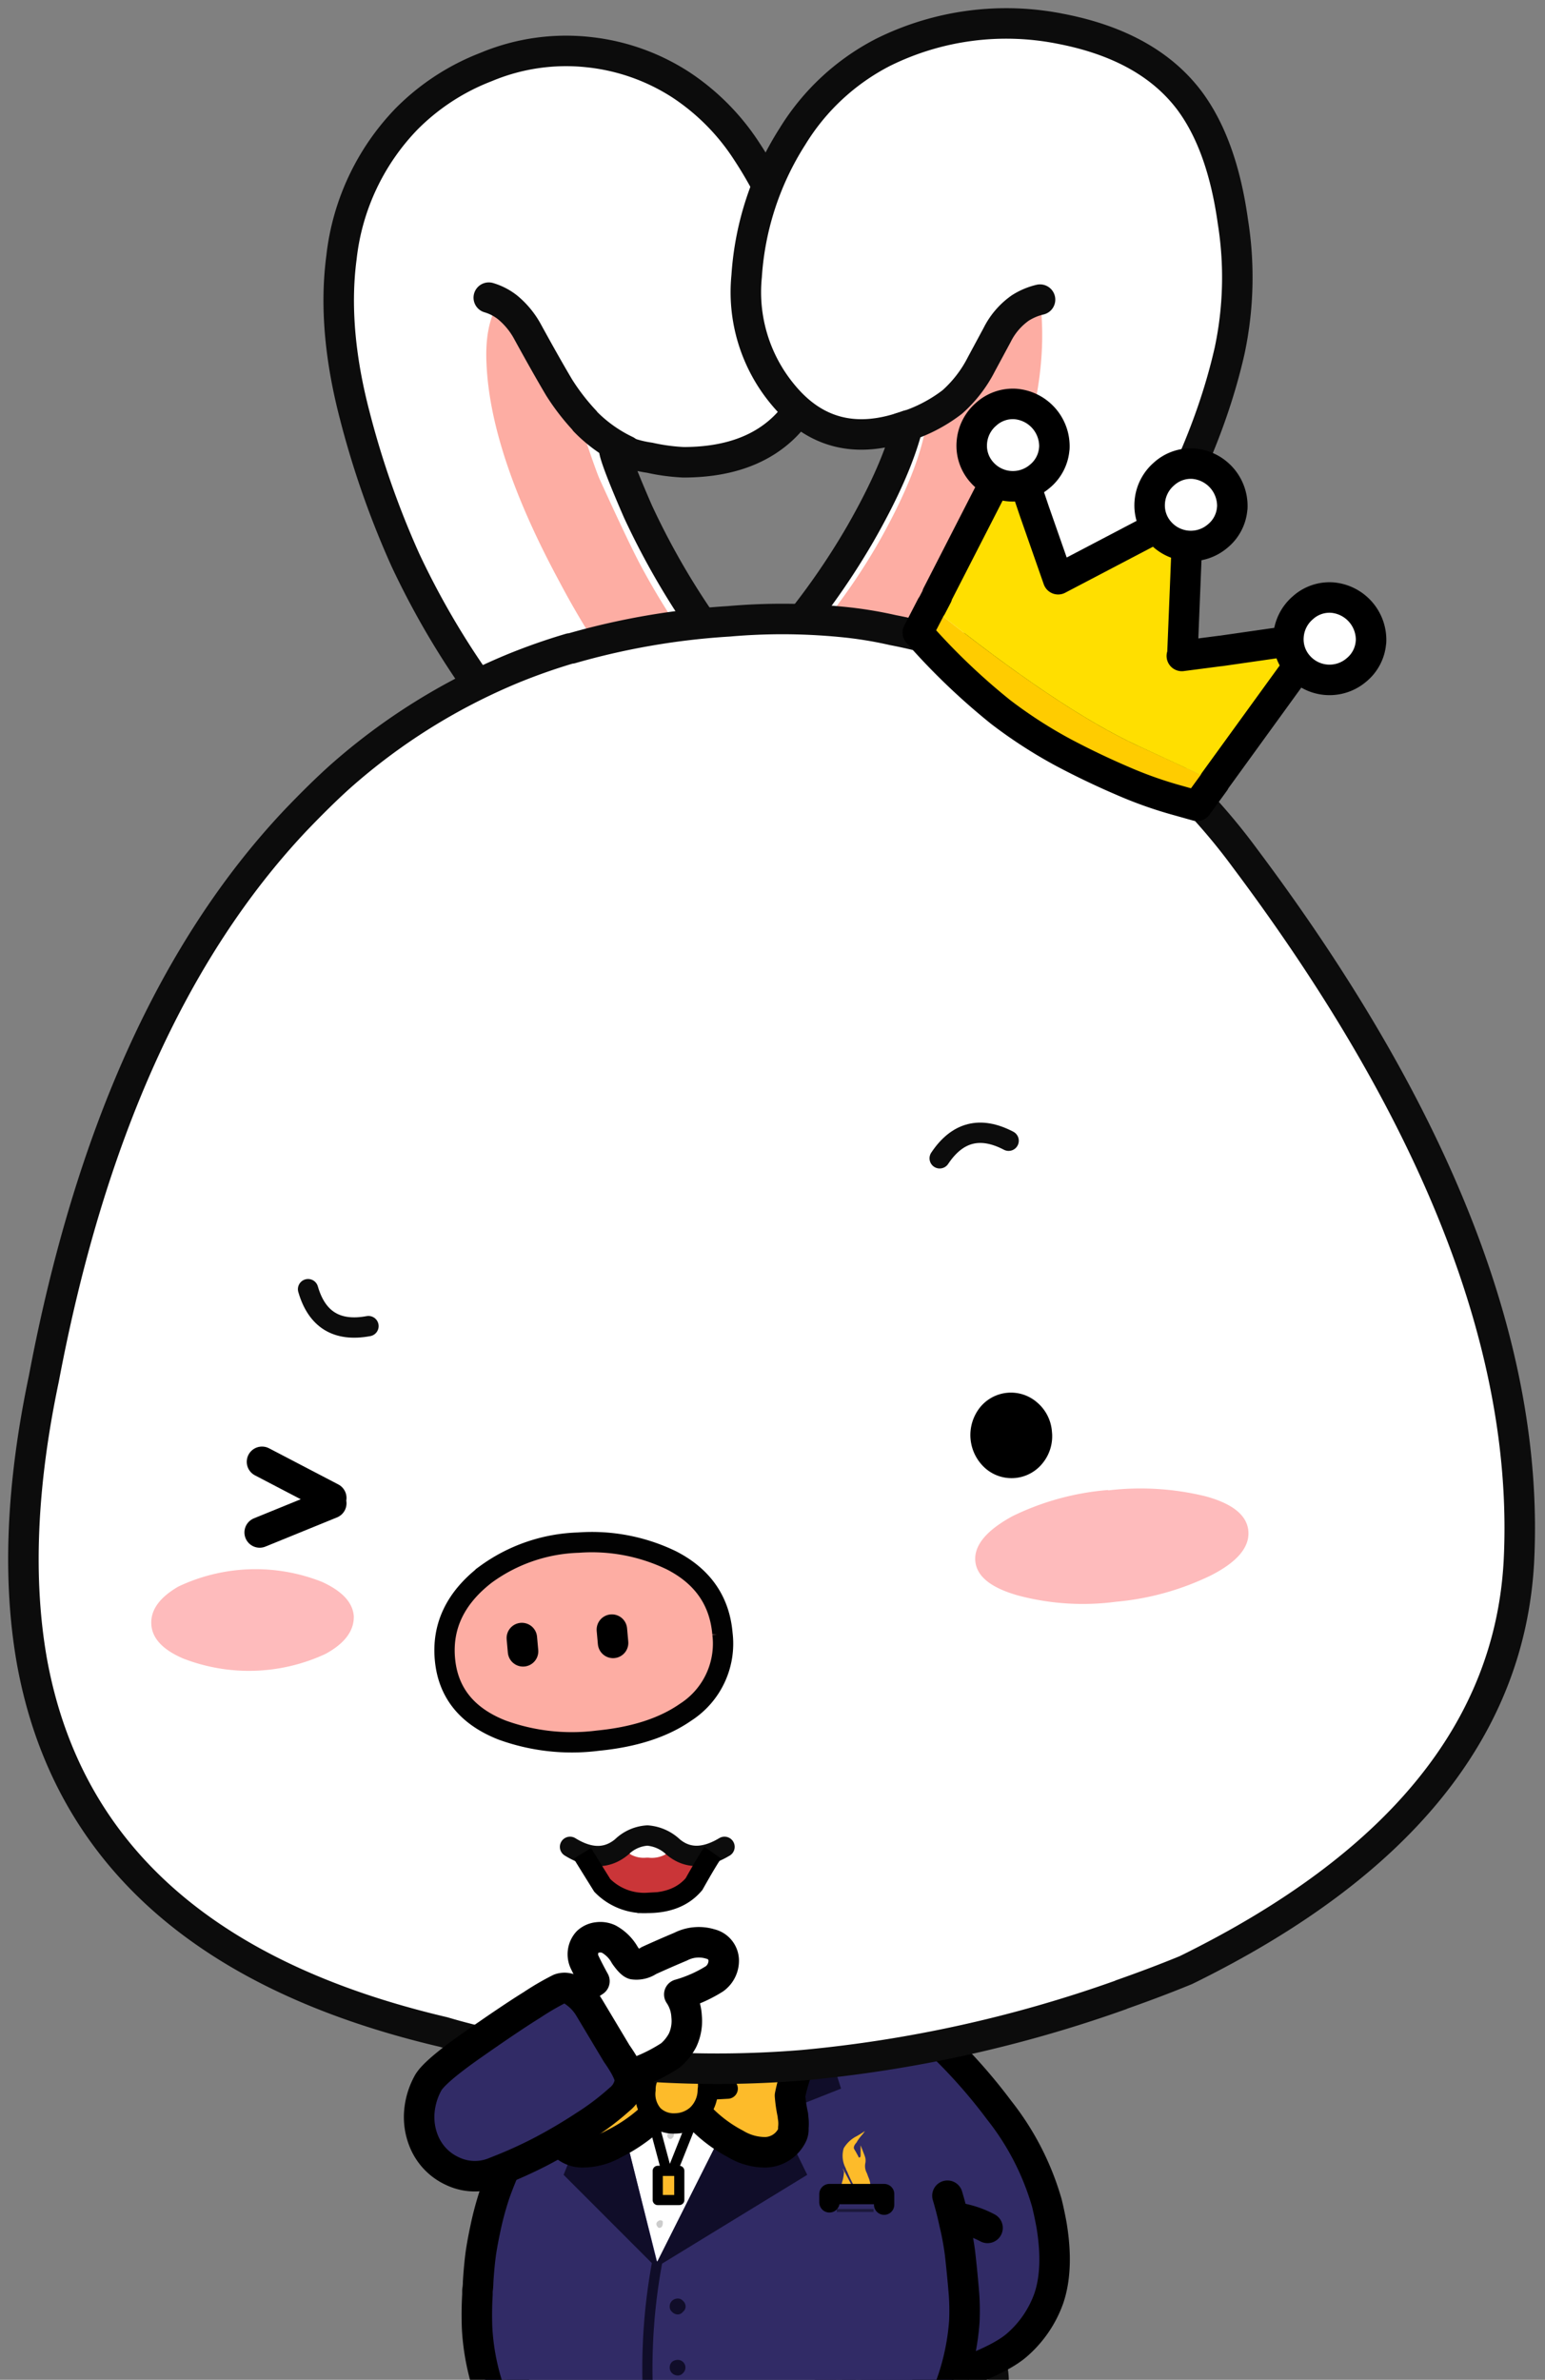 <svg width="152" height="234" viewBox="0 0 152 234" xmlns="http://www.w3.org/2000/svg"><rect x="0" y="0" width="152" height="234" fill="#808080" stroke="none"/><title>pr-ss</title><g fill="none" fill-rule="evenodd"><path d="M89.754 226.76a7.572 7.572 0 0 0-7.533 7.532 7.52 7.52 0 1 0 7.533-7.533z" fill="#FFF"/><path d="M97.254 234.292a7.46 7.46 0 0 1-7.388 7.532h-.112a7.54 7.54 0 1 1 7.5-7.578v.046z" stroke="#0C0C0C" stroke-width="4" stroke-linecap="round" stroke-linejoin="round"/><path d="M98.298 207.487a53.07 53.07 0 0 0-6-6.75c-2.479-1.326-4.174-1.304-5.087.066a11.82 11.82 0 0 0-1.37 3.358 16.543 16.543 0 0 0 0 3.62c.435 4.195.946 7.945 1.533 11.25l.13.489a15.805 15.805 0 0 0 0 0 12.775 12.775 0 0 0-5.087 5.446 37.914 37.914 0 0 1 1.728 7.826c-.086 1.174 1.076 1.772 3.49 1.793 2.493.017 4.97-.425 7.304-1.304 2.457-.913 4.174-1.805 5.152-2.674a10.906 10.906 0 0 0 3.098-4.565c.652-1.935.739-4.337.26-7.207a37.753 37.753 0 0 0-.456-2.152 26.445 26.445 0 0 0-4.695-9.196" fill="#312B66"/><path d="M87.374 219.03c-.587-3.304-1.098-7.054-1.533-11.25a16.543 16.543 0 0 1 0-3.619 11.82 11.82 0 0 1 1.37-3.358c.913-1.37 2.608-1.392 5.087-.066a53.07 53.07 0 0 1 6 6.75 26.44 26.44 0 0 1 4.695 9.13c.174.718.326 1.436.457 2.153.478 2.87.391 5.271-.261 7.206a10.906 10.906 0 0 1-3.098 4.566c-.978.869-2.695 1.76-5.152 2.674a20.332 20.332 0 0 1-7.304 1.304c-2.414 0-3.576-.598-3.49-1.794a37.956 37.956 0 0 0-1.728-7.826 12.771 12.771 0 0 1 5.087-5.445c.487-.266.988-.505 1.5-.718a9.393 9.393 0 0 1 8.152.326" stroke="#000" stroke-width="3" stroke-linecap="round" stroke-linejoin="round"/><path d="M88.026 241.563a9.13 9.13 0 0 0 3.032-4.467c.455-1.503.782-3.04.979-4.598.13-1.413.195-2.478.195-3.195H48.341l1.044 3.326a50.226 50.226 0 0 0 2.967 6.62c1.565 3.02 2.609 5.217 3.13 6.586l.816 2.315c.108.326.217.641.326.946a22.98 22.98 0 0 0 5.217.49 20.238 20.238 0 0 0 3.848-.425c.021-.347.054-.685.098-1.01a1.471 1.471 0 0 1 0-.294c.065-.652.152-1.304.26-1.957 1.345.495 2.776.717 4.207.653.491-.001.981-.034 1.467-.098.94-.1 1.867-.286 2.772-.555l.359 2.218.163.978c1.468.32 2.965.484 4.467.49h.555a22.904 22.904 0 0 0 3.913-.49l.13-.326v.391c1.087-3.76 2.402-6.293 3.946-7.598" fill="#312B66"/><path d="M56.395 249.063c.217.718.413 1.414.587 2.087v.098l.066.326c.043.15.075.303.097.457.021.04.032.085.033.13a.094.094 0 0 0 0 .066c.013.187.046.373.098.554 0 .066.01.132.032.196a.955.955 0 0 0 0 .228v.13l.066.326v.13a.094.094 0 0 0 0 .066v.065c0 .099.012.197.032.294 0 .217.033.456.098.717v.13a.362.362 0 0 0 0 .164c.022.37.044.706.065 1.01 0 .196-.021.37-.065.522l-.26.261a10.24 10.24 0 0 0 4.238.848 8.812 8.812 0 0 0 2.935-.718c-.018.057-.04.11-.065.163.55.75.938 1.604 1.141 2.511.196.87.054 1.326-.424 1.37-.478.044-1.858.044-4.141 0s-3.99-.065-5.12-.065-1.532-.37-1.206-1.109c.282-.696 1.152-1.696 2.609-3l-.816-7.957zm8.38 8.087c.066-.304.142-.63.229-.978.087-.347.13-.685.13-1.01v-.066a.972.972 0 0 1 0-.163c0-.152.022-.402.066-.75.011-.12.011-.24 0-.359v-.163c.01-.108.01-.218 0-.326v-.163a.615.615 0 0 1 0-.195v-.196c0-.174.021-.359.065-.554v-.196a3.137 3.137 0 0 0 0-.457c.01-.108.01-.217 0-.326v-.098c.044-.608.109-1.217.196-1.826a.615.615 0 0 1 0-.195l-.685 8.021zm10.305-8.087a.247.247 0 0 0 0 .098v-.098zm.913 7.957c1.337.581 2.782.87 4.24.848a8.812 8.812 0 0 0 2.934-.718l-7.174-.13zm8.218-7.859a20.29 20.29 0 0 1-3.848.424H80.2l4.01-.424zm-.164 0a.615.615 0 0 0 0 .196 26.277 26.277 0 0 0-.195 1.826v.098c.01.108.01.218 0 .326 0 .153-.011.305-.033.456v.196c0 .196-.021.38-.065.554v.196a.615.615 0 0 0 0 .196v.163c.011.108.011.218 0 .326v.163c.001.12-.01.24-.033.359 0 .347-.021.598-.065.75a.972.972 0 0 0 0 .163v.065c-.043.348-.087.685-.13 1.01-.044.327-.12.653-.229.979a1.25 1.25 0 0 1-.065.163c.489.753.821 1.595.979 2.478.195.87.054 1.326-.424 1.37-.478.044-1.86.044-4.142 0s-3.989-.065-5.12-.065c-1.13 0-1.532-.37-1.206-1.109.283-.696 1.164-1.696 2.642-3l.26-.26c0-.153.022-.327.066-.523a81.274 81.274 0 0 1-.066-1.01.362.362 0 0 1 0-.164v-.13c-.043-.26-.076-.5-.097-.717a1.576 1.576 0 0 1 0-.294v-.065a.094.094 0 0 1 0-.065v-.13l-.066-.327v-.13a.964.964 0 0 1-.032-.228.615.615 0 0 1 0-.196 2.663 2.663 0 0 1-.098-.554.09.09 0 0 1-.033-.066.276.276 0 0 0 0-.13 3.384 3.384 0 0 0-.098-.457l-.065-.326v-.098a66.573 66.573 0 0 0-.554-1.956l8.87-.033zm.033-.032c1.087-3.74 2.392-6.261 3.913-7.566a9.13 9.13 0 0 0 3.033-4.467 27.92 27.92 0 0 0 1.01-4.598c.131-1.413.196-2.478.196-3.195H48.341l1.043 3.326a50.265 50.265 0 0 0 2.968 6.62c1.565 3.02 2.609 5.217 3.13 6.586l.815 2.315c.11.327.218.642.327.946 1.714.361 3.465.526 5.217.49a20.238 20.238 0 0 0 3.848-.425c.021-.347.054-.684.098-1.01a1.471 1.471 0 0 1 0-.294c.065-.652.152-1.304.26-1.957 1.345.495 2.775.717 4.207.653.491-.001.98-.034 1.467-.098.94-.1 1.867-.286 2.772-.555l.359 2.218.163.978c1.468.32 2.965.484 4.467.49h.555l4.043-.457z" stroke="#000" stroke-width="4" stroke-linecap="round" stroke-linejoin="round"/><path d="M86.82 198.324l-1.664-4.63a33.323 33.323 0 0 0-5.217-2.707 24.182 24.182 0 0 0-8.804-1.826 25.986 25.986 0 0 0-12.033 3.163l-.652.326-4.5 10.533-.555 1.304-3.587 8.218c-.608 1.413-1.032 2.49-1.271 3.228a30.328 30.328 0 0 0-.848 3.196c-.196.913-.348 1.739-.457 2.478l-.065.522a44.68 44.68 0 0 0-.196 2.282c0 .261-.021.533-.065.815v.392a34.256 34.256 0 0 0-.032 3.326 22.978 22.978 0 0 0 3.065 10.239c3.543.63 7.12 1.109 10.728 1.435l2.707-3.587 2.608 3.913h6.881c6.12-.12 12.223-.687 18.26-1.696a23.297 23.297 0 0 0 3.685-10.989c.042-.89.031-1.784-.032-2.674a125.992 125.992 0 0 0-.391-4.01c-.13-1.01-.315-2.011-.555-3a33.61 33.61 0 0 0-.685-2.675 13.146 13.146 0 0 0-.978-2.413l-5.348-15.163z" fill="#312B66"/><path d="M86.82 198.337l-1.664-4.643a33.323 33.323 0 0 0-5.217-2.707 24.182 24.182 0 0 0-8.804-1.826 25.986 25.986 0 0 0-12.033 3.163l-.652.326-4.5 10.533" stroke="#000" stroke-width="4" stroke-linecap="round" stroke-linejoin="round"/><path d="M54.015 203.183l-.554 1.304" stroke="#0C0C0C" stroke-width="4" stroke-linecap="round" stroke-linejoin="round"/><path d="M79.124 193.726l.424 1.435.097.326-.358-2.021a23.537 23.537 0 0 0-3.913-2.61 15.65 15.65 0 0 0-6.848-1.727h-.913c-1.228.08-2.441.3-3.62.652-1.94.57-3.803 1.38-5.543 2.413l-.522.293-.815 1.794.098.424.293-.946 3.913 15.652 5.218-4.402 4.63 4.207.391-.653 7.402-14.706.033.065.033-.196zm-8.218 16.24l.13-.327-4.5-4.043-5.054 4.24 3.163 12.553.066-.065 6.228-12.391-.033.033z" fill="#FFF"/><path fill="#CCC" d="M71.037 209.64l.228-.457-4.663-4.207-5.217 4.403.097.456 5.055-4.239z"/><path fill="#100D29" d="M79.515 195.194l-.424-1.337-.033-.065-7.402 14.706-.75 1.468-6.228 12.39-.065.066-3.13-12.62-.098-.456-3.914-15.652-.293.946-3.163 10.728 3.848 2.478-2.413 6 8.935 8.935v.098h.423l.261-.261 14.348-8.772-2.935-6 6.261-2.478-3.098-9.848z"/><path d="M66.178 210.194a.497.497 0 0 0 .13-.261.587.587 0 0 0-.065-.26.313.313 0 0 0-.442-.015l-.014.014a.38.38 0 0 0-.13.261.274.274 0 0 0 .064.26.268.268 0 0 0 .457 0m-.391 4.11a.587.587 0 0 0-.066-.261.223.223 0 0 0-.195-.098.43.43 0 0 0-.261.098.38.38 0 0 0-.13.26.274.274 0 0 0 .065.261.268.268 0 0 0 .456 0 .497.497 0 0 0 .13-.26m-.684 4.63a.352.352 0 0 0 .098-.26.833.833 0 0 0 0-.262.313.313 0 0 0-.442-.014c-.006.004-.01.01-.015.014a.293.293 0 0 0-.163.261.352.352 0 0 0 .098.261c.032.08.11.131.196.13a.377.377 0 0 0 .26-.13" fill="#CCC"/><path d="M64.58 222.846a57.21 57.21 0 0 0-.652 15.228" stroke="#100D29" stroke-linecap="square" stroke-linejoin="round"/><path d="M50.689 210.879l-.815 1.826c-.609 1.413-1.033 2.49-1.272 3.228a30.328 30.328 0 0 0-.848 3.196c-.196.913-.348 1.739-.456 2.478l-.066.522a44.68 44.68 0 0 0-.195 2.282c0 .261-.022.533-.066.815v.392a34.256 34.256 0 0 0-.032 3.326 22.978 22.978 0 0 0 3.065 10.239c3.543.63 7.12 1.109 10.728 1.435l2.707-3.587 2.609 3.913h6.88c6.12-.12 12.224-.687 18.26-1.696a23.297 23.297 0 0 0 3.686-10.989c.041-.89.03-1.784-.033-2.674a125.992 125.992 0 0 0-.391-4.01c-.13-1.01-.315-2.011-.555-3a33.61 33.61 0 0 0-.684-2.675" stroke="#000" stroke-width="3" stroke-linecap="round" stroke-linejoin="round"/><path d="M67.189 227.313a.652.652 0 0 0 .26-.521.71.71 0 0 0-.26-.555.653.653 0 0 0-.522-.228.827.827 0 0 0-.554.228.757.757 0 0 0-.228.555c-.008.2.076.392.228.521.141.16.342.254.554.261a.652.652 0 0 0 .522-.26m0 6.032a.75.75 0 0 0-.522-1.304.905.905 0 0 0-.554.195.79.79 0 0 0 0 1.109c.15.143.347.224.554.228.2.008.392-.076.522-.228" fill="#100D29"/><path d="M84.308 210.585c.145-.23.308-.45.49-.652.108-.122.206-.253.293-.391-.152.109-.413.272-.783.489a3.117 3.117 0 0 0-1.304 1.206 2.608 2.608 0 0 0 .196 1.957c.028.104.073.203.13.293.302.734.662 1.443 1.076 2.12h1.207c.077-.3.077-.614 0-.913a2.353 2.353 0 0 0-.196-.652l-.13-.359a1.434 1.434 0 0 1-.163-.946 1.311 1.311 0 0 0 0-.587 3.803 3.803 0 0 0-.163-.456l-.163-.424-.13-.326v.978c0 .152-.055.228-.164.228-.196-.37-.348-.64-.456-.815-.11-.174-.022-.413.26-.717v-.033zm-1.271 2.935c-.016.286-.06.57-.13.848-.074.21-.117.43-.131.652a.905.905 0 0 0 0 .587h1.304l.065-.065-1.239-2.348.098.293.033.033z" fill="#FDBB2A"/><path fill="#1C193C" d="M85.939 217.205h-3.62v.293h3.62z"/><path stroke="#000" stroke-width="2" stroke-linecap="round" stroke-linejoin="round" d="M81.602 216.553v-.816h5.38v1.044"/><path d="M76.385 200.118a8.04 8.04 0 0 0-2.511.424 14.35 14.35 0 0 0-5.805 3.13l-.065 1.891 3.554-.195-3.554.195-.098 1.5a13.583 13.583 0 0 0 4.468 3.718 5.63 5.63 0 0 0 2.967.815 3.007 3.007 0 0 0 2.609-1.728c.088-.206.121-.43.098-.652.042-.37.03-.743-.033-1.11a.294.294 0 0 1 0-.13 13.659 13.659 0 0 1-.294-1.956c.169-.83.398-1.648.685-2.446a3.064 3.064 0 0 0 0-2.348 1.701 1.701 0 0 0-.782-.782 2.987 2.987 0 0 0-1.24-.326m-10.89 3.554a12.646 12.646 0 0 0-5.479-3.13 7.51 7.51 0 0 0-2.446-.424c-.434.028-.857.15-1.239.358a2.038 2.038 0 0 0-.913.783 3.305 3.305 0 0 0-.26 2.348c.282 1.435.423 2.25.423 2.446-.145.662-.33 1.316-.554 1.956.01.043.01.087 0 .13a4.428 4.428 0 0 0-.163 1.11 2.103 2.103 0 0 0 0 .651 2.609 2.609 0 0 0 2.445 1.729 6.252 6.252 0 0 0 3.098-.816 15.858 15.858 0 0 0 4.859-3.717l.13-1.5-3.587-.196 3.587.196.098-1.891" fill="#FDBB2A"/><path d="M65.363 205.563l.098-1.89a12.646 12.646 0 0 0-5.479-3.131 7.51 7.51 0 0 0-2.445-.424c-.435.028-.857.15-1.24.358a2.038 2.038 0 0 0-.912.783 3.305 3.305 0 0 0-.261 2.348c.282 1.435.424 2.25.424 2.446-.146.662-.33 1.316-.555 1.956.01.043.01.087 0 .13a4.428 4.428 0 0 0-.163 1.11 2.103 2.103 0 0 0 0 .651 2.609 2.609 0 0 0 2.446 1.729 6.252 6.252 0 0 0 3.098-.816 15.858 15.858 0 0 0 4.858-3.717l.13-1.533zm2.543 1.5l.098-1.5.065-1.89a14.35 14.35 0 0 1 5.805-3.131 8.04 8.04 0 0 1 2.51-.424c.435.028.857.15 1.24.358.34.167.616.443.782.783a3.064 3.064 0 0 1 0 2.348 17.377 17.377 0 0 0-.685 2.446c.05.658.15 1.312.294 1.956a.294.294 0 0 0 0 .13c.064.366.075.74.033 1.11a1.3 1.3 0 0 1-.098.651 3.007 3.007 0 0 1-2.609 1.729 5.63 5.63 0 0 1-2.967-.816 13.582 13.582 0 0 1-4.468-3.75z" stroke="#000" stroke-width="3" stroke-linecap="round" stroke-linejoin="round"/><path d="M61.808 205.368l3.587.195m6.196-.195l-3.554.195" stroke="#000" stroke-width="2" stroke-linecap="round" stroke-linejoin="round"/><path d="M68.558 207.944a3.41 3.41 0 0 0 1.044-2.446 2.798 2.798 0 0 0-.717-2.348 2.849 2.849 0 0 0-2.087-.717 3.703 3.703 0 0 0-2.25.717 2.955 2.955 0 0 0-1.077 2.348c-.119.896.154 1.8.75 2.478.573.56 1.353.855 2.153.816a3.3 3.3 0 0 0 2.184-.848" fill="#FDBB2A"/><path d="M69.635 205.498a3.41 3.41 0 0 1-1.044 2.446 3.3 3.3 0 0 1-2.185.848c-.8.04-1.58-.256-2.152-.816a3.13 3.13 0 0 1-.75-2.478 2.955 2.955 0 0 1 1.076-2.348 3.703 3.703 0 0 1 2.25-.717 2.849 2.849 0 0 1 2.087.717c.588.63.853 1.497.718 2.348z" stroke="#000" stroke-width="2" stroke-linecap="round" stroke-linejoin="round"/><path d="M57.895 5.111A20.377 20.377 0 0 0 47.832 6.58a22.296 22.296 0 0 0-7.826 5.113 23.29 23.29 0 0 0-6.391 13.61c-.618 4.666-.183 9.842 1.304 15.529a88.014 88.014 0 0 0 4.983 14.217 80.136 80.136 0 0 0 9.554 15.496c2.644 3.409 4.613 5.785 5.909 7.128a22.803 22.803 0 0 1 1.728 1.63 22.392 22.392 0 0 0 4.794 3.327c2.3 1.304 4.163 1.739 5.589 1.304 1.343-.47 2.92-1.704 4.728-3.704a.7.7 0 0 1 .222-.287 8.48 8.48 0 0 0 2.204-5.818l-.202-2.387-1.226-4.108a27.015 27.015 0 0 0-3.098-4.86 74.482 74.482 0 0 1-7.35-12.495c-1.983-4.56-2.706-6.658-2.172-6.293a10.87 10.87 0 0 0 3.326 1.024c1.094.246 2.207.396 3.327.45 4.09 0 7.308-1.065 9.652-3.196 2.343-2.13 3.365-4.984 3.065-8.563a40.117 40.117 0 0 0-6.49-18.822 22.422 22.422 0 0 0-6.456-6.521 20.683 20.683 0 0 0-9.11-3.242" fill="#FFF"/><path d="M74.428 71.737l-1.226-4.108a27.038 27.038 0 0 0-3.098-4.86 74.482 74.482 0 0 1-7.35-12.495c-1.983-4.56-2.706-6.658-2.172-6.293a10.87 10.87 0 0 0 3.326 1.024c1.094.246 2.207.396 3.327.45 4.09 0 7.308-1.065 9.652-3.196 2.343-2.13 3.365-4.984 3.065-8.563a40.117 40.117 0 0 0-6.49-18.822 22.422 22.422 0 0 0-6.456-6.521 20.68 20.68 0 0 0-9.13-3.229 20.377 20.377 0 0 0-10.063 1.468 22.296 22.296 0 0 0-7.826 5.113 23.286 23.286 0 0 0-6.392 13.61c-.617 4.666-.182 9.842 1.305 15.529a87.89 87.89 0 0 0 4.982 14.217 80.136 80.136 0 0 0 9.555 15.496c2.643 3.409 4.613 5.785 5.908 7.128a22.803 22.803 0 0 1 1.729 1.63 22.392 22.392 0 0 0 4.793 3.327c2.3 1.304 4.163 1.739 5.59 1.304 1.343-.47 2.919-1.704 4.728-3.704a.705.705 0 0 1 .221-.287 8.48 8.48 0 0 0 2.205-5.818l-.183-2.4z" stroke="#0C0C0C" stroke-width="3" stroke-linecap="round" stroke-linejoin="round"/><path d="M49.078 29.75c-.94 1.448-1.343 3.461-1.213 6.04.256 5.9 2.648 13.036 7.174 21.41a83.629 83.629 0 0 0 17.609 22.755 8.43 8.43 0 0 0 2.237-5.818l-.19-2.367a85.63 85.63 0 0 1-6.84-8.374 74.735 74.735 0 0 1-4.892-7.924c-.809-1.534-2.14-4.337-3.992-8.406-.17-.383-.521-1.352-1.056-2.91l-.959-2.94-.065-.19c-.044.044-.106.012-.19-.097a19.625 19.625 0 0 1-2.523-3.261c-.87-1.47-1.924-3.333-3.163-5.59a8.084 8.084 0 0 0-1.937-2.328" fill="#FDADA3"/><path d="M49.939 30.226a8.106 8.106 0 0 1 1.917 2.303M51.856 32.529c1.235 2.256 2.29 4.12 3.163 5.589M55.02 38.118a21.784 21.784 0 0 0 2.523 3.26M57.543 41.411A14.093 14.093 0 0 0 61.6 44.32M48.087 29.268a5.488 5.488 0 0 1 1.852.958" stroke="#0C0C0C" stroke-width="3" stroke-linecap="round" stroke-linejoin="round"/><path d="M121.313 21.787c-.705-5.069-2.133-9.043-4.285-11.921-2.705-3.579-6.911-5.922-12.62-7.03a27.287 27.287 0 0 0-17.51 2.301 22.525 22.525 0 0 0-8.916 8.276 28.97 28.97 0 0 0-4.506 13.742 15.739 15.739 0 0 0 3.613 11.693c3.174 3.813 7.254 4.805 12.241 2.974-.726 2.94-2.28 6.487-4.663 10.644a70.835 70.835 0 0 1-19.715 21.828c1.74 1.513 6.618 2.6 14.635 3.26 4.004.34 7.828.52 11.471.542 5.818-3.13 11.772-9.074 17.863-17.83C115.1 51.318 119.126 42.71 121 34.446c.872-4.163.972-8.452.293-12.652l.02-.007zM87.47 79.022c.514.404 1.707.106 3.58-.893-2.895.19-4.088.489-3.58.893z" fill="#FFF"/><path d="M91.032 78.129c5.818-3.13 11.772-9.074 17.863-17.83 6.178-8.949 10.205-17.555 12.079-25.82.885-4.173.994-8.473.32-12.685-.705-5.07-2.133-9.044-4.286-11.922-2.704-3.578-6.91-5.922-12.62-7.03a27.287 27.287 0 0 0-17.51 2.302 22.525 22.525 0 0 0-8.915 8.276 28.97 28.97 0 0 0-4.507 13.741 15.739 15.739 0 0 0 3.613 11.694c3.174 3.813 7.254 4.804 12.242 2.974-.726 2.939-2.281 6.487-4.663 10.643A70.835 70.835 0 0 1 64.932 74.3c1.74 1.513 6.618 2.6 14.635 3.261 4.004.34 7.828.52 11.472.542-1.874 1-3.067 1.297-3.58.893-.513-.404.678-.693 3.573-.867z" stroke="#0C0C0C" stroke-width="3" stroke-linecap="round" stroke-linejoin="round"/><path d="M91.26 40.74c-.317 3.13-1.765 7.043-4.343 11.739C81.783 61.83 73.613 70.405 62.408 78.2c.192.491.874.631 2.048.418a10.565 10.565 0 0 0 1.663-.45c.87-.3 1.828.063 2.876 1.089.94.895 1.76 1.024 2.46.385a8.765 8.765 0 0 1 4.858-2.048 8.555 8.555 0 0 0 5.145-2.713 38.105 38.105 0 0 0 3.098-4.122 28.747 28.747 0 0 1 3.196-4.024c3.109-2.94 6.26-7.648 9.456-14.126 4.261-8.626 5.966-16.337 5.113-23.133L91.261 40.74z" fill="#FDADA3"/><path d="M88.574 42.083a15.058 15.058 0 0 0 5.113-2.557 12.622 12.622 0 0 0 2.876-3.737l1.532-2.843a7.123 7.123 0 0 1 2.27-2.654 6.256 6.256 0 0 1 1.956-.829" stroke="#0C0C0C" stroke-width="3" stroke-linecap="round" stroke-linejoin="round"/><path d="M88.287 62.144a44.217 44.217 0 0 0-5.016-.835 63.455 63.455 0 0 0-11.086-.052 69.618 69.618 0 0 0-15.503 2.667h-.137a69.403 69.403 0 0 0-5.687 1.957 60.662 60.662 0 0 0-16.956 10.617 124.436 124.436 0 0 0-4.422 4.37C17.493 93.555 9.263 111.83 4.79 135.696c-2.23 10.478-2.626 19.77-1.187 27.874 3.43 18.726 16.926 30.848 40.487 36.365 1.961.574 3.713 1.01 5.256 1.304a104.04 104.04 0 0 0 30.137 1.957 128.835 128.835 0 0 0 31.213-6.874l.111-.078c1.74-.574 3.85-1.365 6.333-2.374 20.917-10.26 31.844-23.63 32.778-40.109 1.044-20.756-7.941-43.821-26.954-69.195a59.545 59.545 0 0 0-10.057-10.637 43.696 43.696 0 0 0-3.802-2.83 52.701 52.701 0 0 0-20.817-8.955" fill="#FFF"/><path d="M50.408 65.757a60.448 60.448 0 0 0-16.956 10.617c-1.304 1.17-2.778 2.616-4.422 4.337-11.97 12.705-20.209 30.99-24.717 54.855-2.21 10.495-2.596 19.778-1.161 27.847 3.43 18.744 16.926 30.874 40.487 36.392 1.691.504 3.43.939 5.217 1.304a103.313 103.313 0 0 0 30.137 1.957 128.078 128.078 0 0 0 31.24-6.9l.11-.053c2.3-.808 4.41-1.608 6.333-2.4 20.917-10.26 31.834-23.63 32.752-40.108 1.078-20.74-7.898-43.805-26.928-69.196a60.3 60.3 0 0 0-10.057-10.676 50.567 50.567 0 0 0-3.776-2.804 52.71 52.71 0 0 0-20.837-8.974 39.194 39.194 0 0 0-5.041-.809 60.25 60.25 0 0 0-11.087-.052A71.768 71.768 0 0 0 56.2 63.76h-.111a59.093 59.093 0 0 0-5.68 1.996z" stroke="#0C0C0C" stroke-width="3" stroke-linecap="round" stroke-linejoin="round"/><path d="M119.428 76.863v-.039c-.174-.122-2.659-1.284-7.454-3.489-5.218-2.404-12.005-6.957-20.361-13.656v-.046l-1.35 2.609a63.875 63.875 0 0 0 8.113 7.767 43.977 43.977 0 0 0 6.254 4.037 73.168 73.168 0 0 0 5.765 2.772 40.327 40.327 0 0 0 5.029 1.813l2.321.652 1.683-2.42z" fill="#FC0"/><path d="M129.798 62.613l-9.718 1.39-3.77.587v-.085l.072-13.37-12.267 5.824-.15-.04-2.146-6.488-2.178-6.457L92.2 58.498v.078l-.561 1.077v.045c8.348 6.7 15.135 11.252 20.36 13.657 4.783 2.2 7.268 3.363 7.455 3.489l10.344-14.23z" fill="#FFDF00"/><path d="M120.08 64.003l-3.809.495m.053-.032l.574-14.218-12.796 6.705-2.283-6.522m17.674 26.439l-1.722 2.367-2.321-.652a40.327 40.327 0 0 1-5.029-1.813 78.12 78.12 0 0 1-5.745-2.746 45.823 45.823 0 0 1-6.255-4.036 64.769 64.769 0 0 1-8.126-7.787l1.35-2.61m10.174-9.156l-2.178-6.456L92.2 58.498v.078l-.561 1.077m27.835 17.197l10.324-14.237-9.718 1.396" stroke="#000" stroke-width="3" stroke-linecap="round" stroke-linejoin="round"/><path d="M99.889 39.761a3.912 3.912 0 0 0-2.902 1.011 4.062 4.062 0 0 0-1.402 2.778 3.914 3.914 0 0 0 .997 2.942 4.07 4.07 0 0 0 5.68.391 3.912 3.912 0 0 0 1.436-2.765 4.174 4.174 0 0 0-3.816-4.35l.007-.007zm17.51 5.863a3.912 3.912 0 0 0-2.901 1.011 4.062 4.062 0 0 0-1.403 2.778 3.914 3.914 0 0 0 .998 2.942 4.07 4.07 0 0 0 5.68.391 3.912 3.912 0 0 0 1.435-2.765 4.174 4.174 0 0 0-3.815-4.35l.007-.007zM133.438 65.9a3.912 3.912 0 0 0 1.434-2.765 4.174 4.174 0 0 0-3.815-4.35 3.912 3.912 0 0 0-2.902 1.011 4.062 4.062 0 0 0-1.402 2.778 3.914 3.914 0 0 0 .998 2.942 4.07 4.07 0 0 0 5.68.39l.007-.006z" fill="#FFF"/><path d="M134.878 63.116a3.912 3.912 0 0 1-1.435 2.765 4.07 4.07 0 0 1-5.68-.392 3.914 3.914 0 0 1-.998-2.94 4.062 4.062 0 0 1 1.402-2.78 3.912 3.912 0 0 1 2.902-1.01 4.174 4.174 0 0 1 3.816 4.35l-.007.007zm-13.65-13.168a3.912 3.912 0 0 1-1.435 2.765 4.07 4.07 0 0 1-5.68-.39 3.914 3.914 0 0 1-.998-2.942 4.062 4.062 0 0 1 1.402-2.778 3.912 3.912 0 0 1 2.902-1.011 4.174 4.174 0 0 1 3.816 4.35l-.007.006zm-17.504-5.87a3.912 3.912 0 0 1-1.435 2.766 4.07 4.07 0 0 1-5.68-.391 3.914 3.914 0 0 1-.998-2.942 4.062 4.062 0 0 1 1.402-2.778 3.912 3.912 0 0 1 2.902-1.01 4.174 4.174 0 0 1 3.815 4.35l-.006.006z" stroke="#000" stroke-width="3" stroke-linecap="round" stroke-linejoin="round"/><path d="M69.863 191.183a3.912 3.912 0 0 0-2.935.26c-1.087.457-2.13.914-3.13 1.37a2.16 2.16 0 0 1-1.5.36c-.196-.066-.478-.36-.848-.881a4.016 4.016 0 0 0-1.598-1.598 1.957 1.957 0 0 0-1.076-.163 1.732 1.732 0 0 0-1.011.456 1.813 1.813 0 0 0-.26 2.022c.281.587.597 1.196.945 1.826l-5.544 3.75c-1.304.87-2.63 1.75-3.978 2.641a3.58 3.58 0 0 0-1.891 3.36 5.708 5.708 0 0 0 1.467 3.488 3.985 3.985 0 0 0 3.098 1.435 7.446 7.446 0 0 0 3.717-1.109 36.36 36.36 0 0 0 3.62-2.445 17.332 17.332 0 0 1 4.01-2.316c1.04-.406 2.034-.92 2.968-1.532a5.005 5.005 0 0 0 1.207-1.5c.34-.733.475-1.544.391-2.348a4.21 4.21 0 0 0-.717-2.152 13.38 13.38 0 0 0 3.456-1.533 2.198 2.198 0 0 0 .913-1.858 1.682 1.682 0 0 0-1.304-1.533" fill="#FFF"/><path d="M58.482 194.803c-.347-.631-.663-1.24-.945-1.827a1.813 1.813 0 0 1 .26-2.021c.278-.26.634-.42 1.011-.457.368-.048.74.008 1.077.163.674.369 1.229.924 1.597 1.598.37.522.653.815.848.88a2.16 2.16 0 0 0 1.5-.358c1-.457 2.043-.913 3.13-1.37a3.912 3.912 0 0 1 2.935-.26c.737.169 1.27.809 1.305 1.565a2.198 2.198 0 0 1-.913 1.858 13.38 13.38 0 0 1-3.457 1.533 4.21 4.21 0 0 1 .718 2.152 4.469 4.469 0 0 1-.392 2.348 5.005 5.005 0 0 1-1.206 1.5 16.179 16.179 0 0 1-2.968 1.532 17.332 17.332 0 0 0-4.01 2.316 36.36 36.36 0 0 1-3.62 2.445 7.446 7.446 0 0 1-3.717 1.11 3.985 3.985 0 0 1-3.098-1.436 5.704 5.704 0 0 1-1.5-3.489 3.58 3.58 0 0 1 1.858-3.391c1.305-.892 2.63-1.772 3.979-2.641l5.608-3.75z" stroke="#000" stroke-width="3" stroke-linecap="round" stroke-linejoin="round"/><path d="M56.493 195.813a1.403 1.403 0 0 0-1.435-.293 26.45 26.45 0 0 0-2.739 1.598c-1.413.87-3.37 2.185-5.87 3.945-2.499 1.761-3.956 3.022-4.369 3.783a7.042 7.042 0 0 0-.815 2.674 6.256 6.256 0 0 0 .554 3.26 5.487 5.487 0 0 0 2.707 2.675 5.12 5.12 0 0 0 4.272.098 57.434 57.434 0 0 0 4.37-1.957 50.508 50.508 0 0 0 4.434-2.609 25.413 25.413 0 0 0 3.359-2.543 2.758 2.758 0 0 0 1.076-1.859c0-.522-.435-1.435-1.305-2.739l-2.739-4.435a5.053 5.053 0 0 0-1.5-1.598" fill="#312B66"/><path d="M44.526 213.487a5.487 5.487 0 0 1-2.707-2.674 6.263 6.263 0 0 1-.554-3.26c.09-.937.368-1.847.815-2.674.37-.74 1.826-2 4.37-3.783 2.543-1.782 4.5-3.098 5.87-3.946a26.45 26.45 0 0 1 2.738-1.597 1.403 1.403 0 0 1 1.435.293 5.053 5.053 0 0 1 1.5 1.598l2.674 4.467c.913 1.305 1.348 2.218 1.304 2.74a2.757 2.757 0 0 1-1.043 1.793c-1.047.939-2.17 1.79-3.359 2.543a50.508 50.508 0 0 1-4.434 2.609 44.358 44.358 0 0 1-4.37 1.957 5.118 5.118 0 0 1-4.24-.066z" stroke="#000" stroke-width="3" stroke-linecap="round" stroke-linejoin="round"/><path d="M58.124 183.487h.156a5.618 5.618 0 0 0 2.068 2.387 5.866 5.866 0 0 0 2.993 1.05 5.743 5.743 0 0 0 3.091-.698 5.654 5.654 0 0 0 2.329-2.132.997.997 0 0 0 .189-.652.652.652 0 0 0-.444-.509 6.8 6.8 0 0 0-.795-.254 3.667 3.667 0 0 1-1.116-.653 7.15 7.15 0 0 0-1.115-.73c-1.017-.435-2.28-.254-3.789.541l-1.722.959a5.96 5.96 0 0 1-1.845.691" fill="#CA3538"/><path d="M65.663 181.576a.92.92 0 0 0-.574-.73 2.466 2.466 0 0 0-1.304-.32h-.222a2.466 2.466 0 0 0-1.305.32c-.36.213-.53.457-.508.73a.914.914 0 0 0 .287.763 2.608 2.608 0 0 0 1.558.32h.19a2.84 2.84 0 0 0 1.689-.32c.14-.228.206-.494.189-.763" fill="#FFF"/><path d="M56.082 181.596c1.952 1.208 3.65 1.208 5.094 0a3.953 3.953 0 0 1 2.517-1.115 4.14 4.14 0 0 1 2.518 1.115c1.4 1.187 3.089 1.187 5.067 0" stroke="#0C0C0C" stroke-width="2" stroke-linecap="round" stroke-linejoin="round"/><path d="M70.124 182.17c-.383.552-.998 1.583-1.846 3.091-1.039 1.23-2.561 1.846-4.565 1.846a5.78 5.78 0 0 1-4.461-1.722 914.036 914.036 0 0 1-1.957-3.15" stroke="#000" stroke-width="2"/><path fill="#FDBB2A" d="M64.515 216.26h2.087v-2.838h-2.087z"/><path d="M64.221 208.433l1.337 4.99m.62 0l2.25-5.642M64.71 216.324h2.12v-2.87h-2.12z" stroke="#000" stroke-linecap="round" stroke-linejoin="round"/><path d="M66.06 153.448a17.973 17.973 0 0 0-9.13-1.735 16.304 16.304 0 0 0-9.13 3.13c-3 2.218-4.335 5.001-4.005 8.349.331 3.347 2.203 5.66 5.616 6.939a20.09 20.09 0 0 0 9.45 1.056c3.565-.352 6.443-1.282 8.634-2.791a8.009 8.009 0 0 0 3.633-7.728c-.292-3.248-1.98-5.655-5.067-7.22" fill="#FDADA3"/><path d="M71.076 160.635a8.009 8.009 0 0 1-3.633 7.728c-2.173 1.513-5.052 2.444-8.635 2.792a20.09 20.09 0 0 1-9.45-1.057c-3.417-1.356-5.278-3.667-5.582-6.932-.305-3.266 1.03-6.048 4.004-8.348a16.303 16.303 0 0 1 9.13-3.137 17.973 17.973 0 0 1 9.131 1.735c3.078 1.57 4.756 3.976 5.035 7.22z" stroke="#020202" stroke-width="2"/><path d="M51.341 161.066l.117 1.304m8.74-2.133l.117 1.305M32.591 147.813l-7.043 2.87m.228-6.946l6.815 3.555" stroke="#000" stroke-width="3" stroke-linecap="round" stroke-linejoin="round"/><path d="M103.489 140.737a4.155 4.155 0 0 0-1.454-2.837 3.913 3.913 0 0 0-5.668.548 4.37 4.37 0 0 0 .574 5.928 3.913 3.913 0 0 0 5.667-.547 4.193 4.193 0 0 0 .88-3.092" fill="#000"/><path d="M92.448 113.894c1.739-2.609 4-3.185 6.782-1.728M36.25 130.394c-3.096.574-5.076-.637-5.942-3.633" stroke="#0C0C0C" stroke-width="2" stroke-linecap="round" stroke-linejoin="round"/><path d="M108.993 146.51a26.196 26.196 0 0 0-9.391 2.575c-2.544 1.391-3.761 2.848-3.652 4.37.109 1.521 1.51 2.663 4.206 3.424a24.78 24.78 0 0 0 9.62.62 26.805 26.805 0 0 0 9.391-2.61c2.544-1.304 3.761-2.739 3.652-4.304-.109-1.565-1.51-2.717-4.206-3.456a26.972 26.972 0 0 0-9.555-.587l-.065-.033zm-76.956 16.108c1.87-1.022 2.793-2.25 2.771-3.685-.086-1.348-1.13-2.478-3.13-3.391a17.726 17.726 0 0 0-14.12.456c-1.847 1.065-2.739 2.294-2.673 3.685.065 1.391 1.108 2.522 3.13 3.391a17.85 17.85 0 0 0 14.022-.456z" fill="#FEBBBC"/></g></svg>